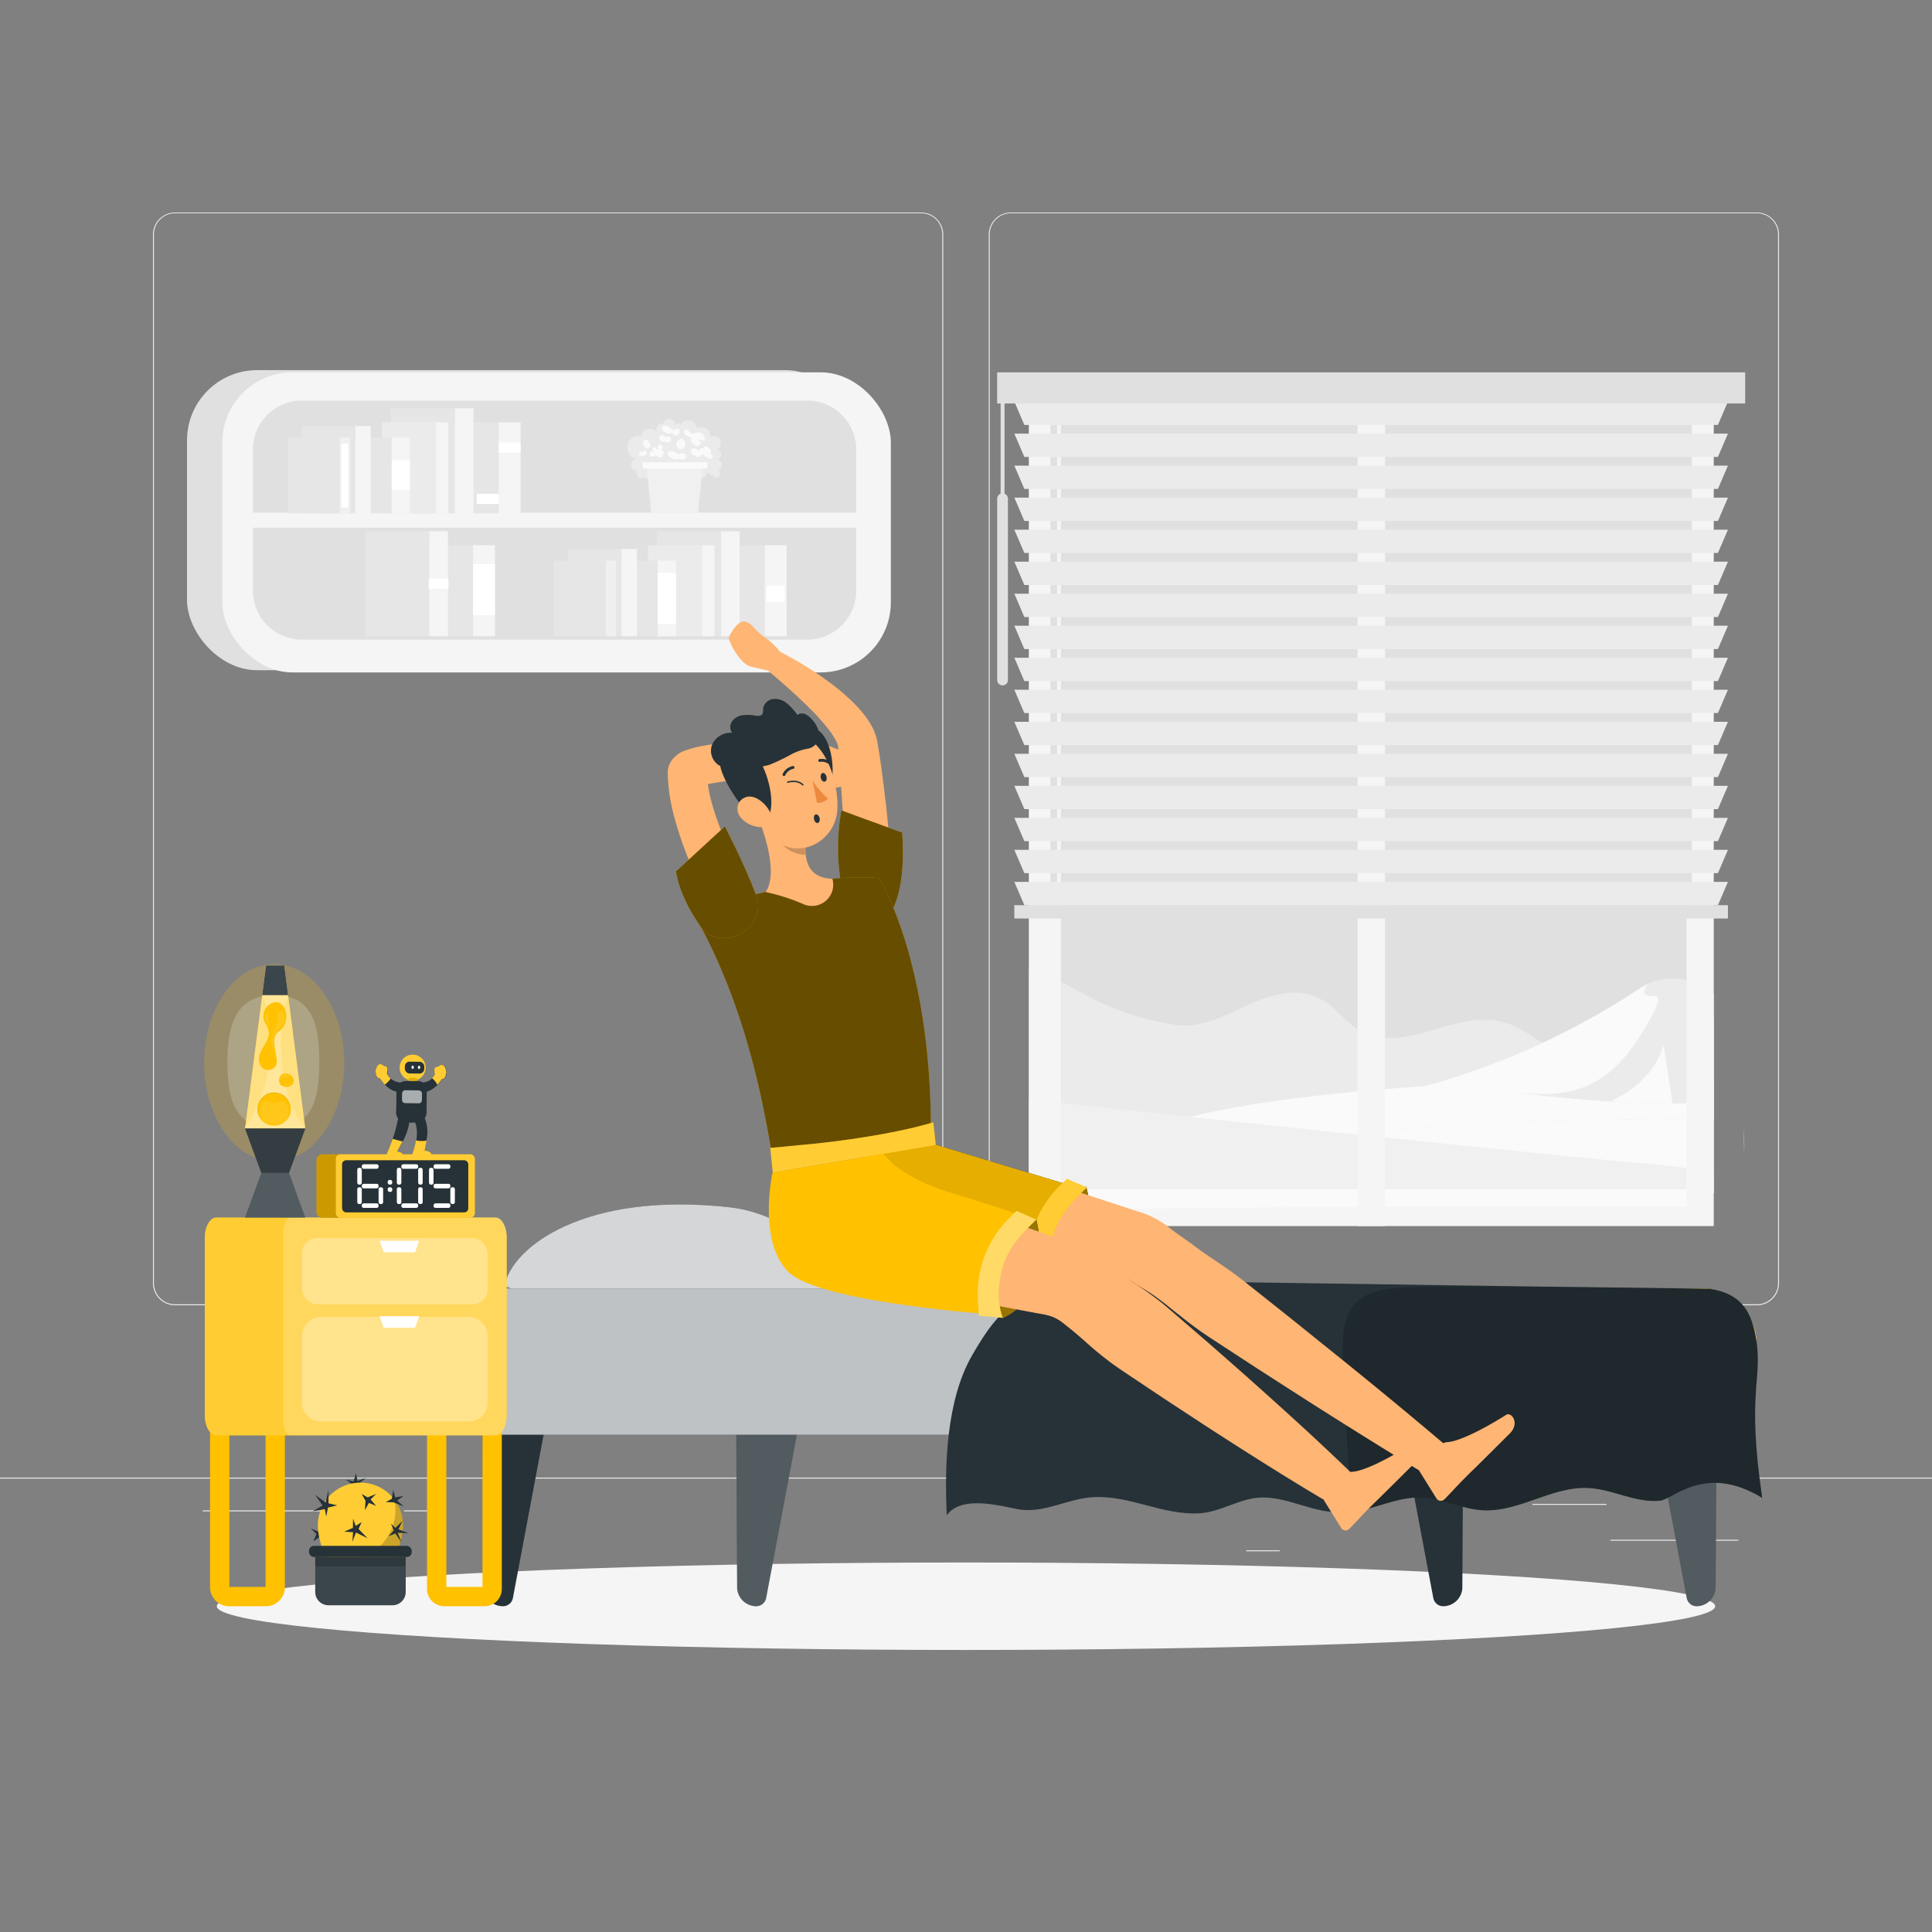 <svg xmlns="http://www.w3.org/2000/svg" viewBox="0 0 500 500"><rect x="0" y="0" width="500" height="500" fill="#808080" stroke="none"/><g id="freepik--background-complete--inject-60"><path d="M238.4,337.8H45.3a5.71,5.71,0,0,1-5.71-5.71V60.66A5.71,5.71,0,0,1,45.3,55H238.4a5.71,5.71,0,0,1,5.71,5.71V332.09A5.71,5.71,0,0,1,238.4,337.8ZM45.3,55.2a5.47,5.47,0,0,0-5.46,5.46V332.09a5.47,5.47,0,0,0,5.46,5.46H238.4a5.47,5.47,0,0,0,5.46-5.46V60.66a5.47,5.47,0,0,0-5.46-5.46Z" style="fill:#ebebeb"></path><path d="M454.7,337.8H261.6a5.71,5.71,0,0,1-5.71-5.71V60.66A5.71,5.71,0,0,1,261.6,55H454.7a5.71,5.71,0,0,1,5.71,5.71V332.09A5.71,5.71,0,0,1,454.7,337.8ZM261.6,55.2a5.47,5.47,0,0,0-5.46,5.46V332.09a5.47,5.47,0,0,0,5.46,5.46H454.7a5.47,5.47,0,0,0,5.46-5.46V60.66a5.47,5.47,0,0,0-5.46-5.46Z" style="fill:#ebebeb"></path><rect x="416.78" y="398.49" width="33.12" height="0.25" style="fill:#ebebeb"></rect><rect x="322.53" y="401.21" width="8.69" height="0.25" style="fill:#ebebeb"></rect><rect x="396.59" y="389.21" width="19.19" height="0.25" style="fill:#ebebeb"></rect><rect x="52.46" y="390.89" width="43.19" height="0.25" style="fill:#ebebeb"></rect><rect x="104.56" y="390.89" width="6.33" height="0.25" style="fill:#ebebeb"></rect><rect y="382.4" width="500" height="0.25" style="fill:#ebebeb"></rect><path d="M395.28,244.46h0c-.06-.82-.15-.77,0-.17-.1-.3-.07.65.06,2.67C395.34,245.76,395.31,245,395.28,244.46ZM70.9,347.51l-.09-1.77A1.5,1.5,0,0,0,70.9,347.51Z" style="fill:#e6e6e6"></path><path d="M435.78,382.26h2.32v0Z" style="fill:#f5f5f5"></path><path d="M300.75,359.88c-1.74,2.73-3.51,5.52-5.41,8.57.12-.32,2.2-5.85,4.35-14C300.08,356.27,300.44,358.07,300.75,359.88Z" style="fill:#fafafa"></path><path d="M303.78,355.09c-.81,4.26-1.47,8.52-1.91,12.78-.29-2.67-.66-5.34-1.12-8C301.76,358.28,302.77,356.7,303.78,355.09Z" style="fill:#fafafa"></path><path d="M423.69,382.29l12.09,0c-4,.05-8.22.16-12.09.18Z" style="fill:#f5f5f5"></path><path d="M451.38,298.53q0-3.31-.15-6.62A56.23,56.23,0,0,1,451.38,298.53Z" style="fill:#f5f5f5"></path><ellipse id="freepik--path--inject-60" cx="250" cy="415.69" rx="193.89" ry="11.32" style="fill:#f5f5f5"></ellipse><rect x="48.41" y="95.78" width="173.02" height="77.66" rx="18.16" transform="translate(269.83 269.23) rotate(180)" style="fill:#e0e0e0"></rect><rect x="57.52" y="96.36" width="173.02" height="77.66" rx="18.16" transform="translate(288.07 270.38) rotate(180)" style="fill:#f5f5f5"></rect><path d="M65.46,103.68H221.59a0,0,0,0,1,0,0V120a12.68,12.68,0,0,1-12.68,12.68H78.14A12.68,12.68,0,0,1,65.46,120V103.68A0,0,0,0,1,65.46,103.68Z" transform="translate(287.05 236.34) rotate(180)" style="fill:#e0e0e0"></path><path d="M78.14,136.58H208.91a12.68,12.68,0,0,1,12.68,12.68v16.29a0,0,0,0,1,0,0H65.46a0,0,0,0,1,0,0V149.26A12.68,12.68,0,0,1,78.14,136.58Z" transform="translate(287.05 302.12) rotate(180)" style="fill:#e0e0e0"></path><rect x="106.93" y="109.29" width="22.13" height="23.56" style="fill:#e6e6e6"></rect><rect x="129.05" y="109.29" width="5.67" height="23.56" style="fill:#f5f5f5"></rect><rect x="101.12" y="105.66" width="16.62" height="27.19" style="fill:#e6e6e6"></rect><rect x="117.74" y="105.66" width="4.81" height="27.19" style="fill:#f5f5f5"></rect><rect x="98.83" y="109.29" width="14.02" height="23.56" style="fill:#ebebeb"></rect><rect x="112.85" y="109.29" width="3.2" height="23.56" style="fill:#f5f5f5"></rect><rect x="82.99" y="113.28" width="18.38" height="19.57" style="fill:#e6e6e6"></rect><rect x="101.38" y="113.28" width="4.71" height="19.57" style="fill:#f5f5f5"></rect><rect x="78.17" y="110.26" width="13.81" height="22.59" style="fill:#e6e6e6"></rect><rect x="91.98" y="110.26" width="3.99" height="22.59" style="fill:#f5f5f5"></rect><rect x="74.5" y="113.28" width="13.41" height="19.57" style="fill:#e6e6e6"></rect><rect x="87.92" y="113.28" width="2.66" height="19.57" style="fill:#f0f0f0"></rect><rect x="175.79" y="141.1" width="22.13" height="23.56" style="fill:#e6e6e6"></rect><rect x="197.92" y="141.1" width="5.67" height="23.56" style="fill:#f5f5f5"></rect><rect x="169.99" y="137.47" width="16.62" height="27.19" style="fill:#e6e6e6"></rect><rect x="186.6" y="137.47" width="4.81" height="27.19" style="fill:#f5f5f5"></rect><rect x="100.29" y="141.1" width="22.13" height="23.56" style="fill:#e6e6e6"></rect><rect x="122.42" y="141.1" width="5.67" height="23.56" style="fill:#f5f5f5"></rect><rect x="94.49" y="137.47" width="16.62" height="27.19" style="fill:#e6e6e6"></rect><rect x="111.11" y="137.47" width="4.81" height="27.19" style="fill:#f5f5f5"></rect><rect x="167.7" y="141.1" width="14.02" height="23.56" style="fill:#ebebeb"></rect><rect x="181.71" y="141.1" width="3.2" height="23.56" style="fill:#f5f5f5"></rect><rect x="151.86" y="145.09" width="18.38" height="19.57" style="fill:#e6e6e6"></rect><rect x="170.24" y="145.09" width="4.71" height="19.57" style="fill:#f5f5f5"></rect><rect x="147.04" y="142.07" width="13.81" height="22.59" style="fill:#e6e6e6"></rect><rect x="160.84" y="142.07" width="3.99" height="22.59" style="fill:#f5f5f5"></rect><rect x="143.36" y="145.09" width="13.41" height="19.57" style="fill:#e6e6e6"></rect><rect x="156.78" y="145.09" width="2.66" height="19.57" style="fill:#f0f0f0"></rect><path d="M176,110a2.37,2.37,0,0,1,2.53-1.26,2.52,2.52,0,0,1,1.88,2.18,2.09,2.09,0,0,1,2.39-.06,2.39,2.39,0,0,1,1,2.32,1.76,1.76,0,0,1,2.56.52,2,2,0,0,1-.79,2.63,1.27,1.27,0,0,1-.06,2.52,1.37,1.37,0,0,1,1.26,1.21,1.42,1.42,0,0,1-1,1.49,1.15,1.15,0,0,1,.28,1.78,1,1,0,0,1-1.64-.52.34.34,0,0,1-.54.08.38.38,0,0,1,.11-.56.63.63,0,0,1-1.09-.28,1.56,1.56,0,0,1-2.11,1.67,1,1,0,0,1-.62,1.28,2.16,2.16,0,0,1-1.53-.3,3.47,3.47,0,0,0-1.5-.5,4.89,4.89,0,0,0-1.33.37,4,4,0,0,1-4.08-1.08,1.74,1.74,0,0,1-2.91-.44,1.33,1.33,0,0,1-1.15,1,1.28,1.28,0,0,1-1.24-.9c0,.25,0,.5,0,.75a1.55,1.55,0,0,1-1.58-2.07,1.57,1.57,0,0,1-1.5-1.37,1.63,1.63,0,0,1,1.12-1.74,3.06,3.06,0,0,1-2.12-2.88,3.1,3.1,0,0,1,2.06-2.93,1.46,1.46,0,0,1,1.39.19.89.89,0,0,1,0,1.33,2.8,2.8,0,0,1,1.2-3.16,2.49,2.49,0,0,1,3.15.67,1.57,1.57,0,0,1,0-1.74,1.37,1.37,0,0,1,1.57-.53,1.59,1.59,0,0,1,1.71-1.3,1.65,1.65,0,0,1,1.28,1.76.8.8,0,0,1,1.45-.27C176.53,109.79,176,110,176,110Z" style="fill:#ebebeb"></path><path d="M175.69,117.57a1.4,1.4,0,0,1,1.08-.26,1,1,0,0,1,.79.74.77.77,0,0,1-.53.89c-.45.11-.9-.27-1.36-.2a4.19,4.19,0,0,0-.47.14,2.32,2.32,0,0,1-1.87-.66,1.9,1.9,0,0,1-.52-.5.69.69,0,0,1-.05-.68.89.89,0,0,1,.9-.29,3.58,3.58,0,0,1,1.84.76l-.06-.31Z" style="fill:#fafafa"></path><path d="M166.09,117a1.78,1.78,0,0,1,.58-.3.58.58,0,0,1,.6.17.61.61,0,0,1-.17.79,1.68,1.68,0,0,1-.84.28c-.31,0-.69.06-.84-.21a.53.53,0,0,1,.14-.61,1.67,1.67,0,0,1,.6-.29Z" style="fill:#fafafa"></path><path d="M181.25,112a2.14,2.14,0,0,1,1.23,1.47c0,.19,0,.44-.14.54a.49.49,0,0,1-.41,0l-1.76-.41a2.31,2.31,0,0,1,.79.42.74.74,0,0,1-.51,1.35,1.79,1.79,0,0,1-1-.39,1.26,1.26,0,0,1-.61-.9c0-.38.47-.73.76-.48a6.88,6.88,0,0,1-1.89-.86,1.76,1.76,0,0,1-.54-.51.74.74,0,0,1-.06-.72c.6-1.09,1.36.51,1.73.65C179.57,112.45,180.36,111.64,181.25,112Z" style="fill:#fafafa"></path><path d="M184,116.67a.59.59,0,0,1-.15.61.38.38,0,0,1-.56-.12,1.93,1.93,0,0,1,1,.59.69.69,0,0,1-.21,1,1,1,0,0,1-.72-.16,13,13,0,0,1-1.82-1.2c.17.4-.24.86-.68.9a2.13,2.13,0,0,1-1.22-.43c-.46-.28-1-.71-.87-1.23a.89.89,0,0,1,1.14-.52,2.51,2.51,0,0,1,1.1.84c-.25-.36.1-.89.54-.95a1.29,1.29,0,0,1,1.09.51c-.48-.27-.59-1,.06-1C183.16,115.45,183.88,116.31,184,116.67Z" style="fill:#fafafa"></path><path d="M170.57,115.1a.71.71,0,1,1,.36,1.36,1,1,0,0,1,.74.39.55.55,0,0,1,.16.43.52.52,0,0,1-.53.4,1.55,1.55,0,0,1-.68-.19,1.18,1.18,0,0,1,.67.2.43.43,0,0,1,.1.62.58.58,0,0,1-.56.06,2.75,2.75,0,0,1-1.15-.65,1.1,1.1,0,0,1-1,.41.66.66,0,0,1-.55-.79.68.68,0,0,1,.59-.43,1.79,1.79,0,0,1,.76.12,1.43,1.43,0,0,1-.61-.68c-.09-.29.11-.69.42-.67s.52.5.8.67C170.47,116,169.83,115.38,170.57,115.1Z" style="fill:#fafafa"></path><path d="M176.83,113.65a1.42,1.42,0,0,1,.51,1.28,1.46,1.46,0,0,1-.75,1.29,1.2,1.2,0,0,1-1.55-.93,1.69,1.69,0,0,1,1-1.7A.94.94,0,0,1,176.83,113.65Z" style="fill:#fafafa"></path><path d="M172.4,113.09l-.16.14a.81.81,0,0,1,1.15-.09.82.82,0,0,1,0,1.16.83.83,0,0,1-1.16-.09,1.19,1.19,0,0,1-1.39-.26.9.9,0,0,1,.19-1.31.74.74,0,0,1,1.07.63l.19-.22Z" style="fill:#fafafa"></path><path d="M167.51,113.88a2.4,2.4,0,0,1,.75,1.06.85.85,0,0,1-.5,1.07c-.42.11-.83-.24-1.07-.6a1.35,1.35,0,0,1-.26-1.12c.13-.37.67-.59.94-.3Z" style="fill:#fafafa"></path><path d="M174.56,111.31a.72.72,0,0,1,1-.28.88.88,0,0,1,.31,1,1.12,1.12,0,0,1-.91.65c-.48,0-1.05-.34-.94-.81a1,1,0,0,1-.92.35,2.44,2.44,0,0,1-1-.36c-.4-.23-.83-.59-.79-1.06a.81.81,0,0,1,.76-.68,1.41,1.41,0,0,1,1,.37,7.1,7.1,0,0,0,.64.59.81.81,0,0,0,.83.12Z" style="fill:#fafafa"></path><polygon points="168.53 132.84 180.66 132.84 181.85 120.62 167.35 120.62 168.53 132.84" style="fill:#f0f0f0"></polygon><polygon points="166.41 121.25 182.91 121.25 183.21 119.63 166.11 119.63 166.41 121.25" style="fill:#fafafa"></polygon><rect x="129.05" y="114.5" width="5.67" height="2.66" style="fill:#fff"></rect><rect x="110.99" y="149.73" width="5.06" height="2.66" style="fill:#fff"></rect><rect x="101.38" y="119.11" width="4.71" height="7.64" style="fill:#fff"></rect><rect x="198.4" y="151.56" width="4.71" height="4.17" style="fill:#fff"></rect><rect x="123.39" y="127.79" width="5.67" height="2.66" style="fill:#fff"></rect><rect x="122.42" y="145.98" width="5.67" height="13.23" style="fill:#fff"></rect><rect x="170.24" y="148.26" width="4.71" height="13.23" style="fill:#fff"></rect><rect x="88.35" y="114.77" width="1.79" height="16.59" style="fill:#fff"></rect><rect x="271.3" y="102.19" width="169.99" height="176.8" style="fill:#e0e0e0"></rect><path d="M443.52,279.31v29.45h-7c-14.45,0-35.42-.21-56.62-1-7.22-.26-14.48-.59-21.51-1l-6.05-.38-1-.07-6.07-.44c-16.56-1.31-30.72-3.2-38.62-5.91h0l-.84-.3-.65-.26-.7-.28-.66-.31-.58-.29c-.2-.1-.37-.21-.55-.31s-.35-.21-.5-.31l-.47-.32c-.17-.13-.34-.27-.49-.41l-.26-.25q-.17-.17-.3-.33a3.66,3.66,0,0,1-.44-.7,2.13,2.13,0,0,1-.14-.35,2.09,2.09,0,0,1-.08-.34,2.55,2.55,0,0,1,.16-1.4c0-.08.07-.16.12-.25a4.5,4.5,0,0,1,.23-.43l.13-.18a4.58,4.58,0,0,1,.35-.45,11.51,11.51,0,0,1,2.29-2s.36-.14,1.16-.39l.61-.19c.77-.23,1.81-.52,3.14-.86h0l.56-.14.6-.14c.82-.21,1.74-.42,2.74-.65l1.58-.33,1.2-.25q1.59-.33,3.42-.66l1-.19c.64-.12,1.31-.24,2-.35,1.19-.22,2.46-.43,3.79-.63.85-.14,1.71-.27,2.62-.4h0l1.77-.26c2.44-.36,5.07-.71,7.93-1.05l1.57-.2c2-.23,4.09-.47,6.27-.7l1.47-.15,2.11-.21c.82-.08,1.65-.17,2.49-.24l1-.1q2.93-.27,6.05-.52l.36,0,2.11-.17c2.51-.2,5.11-.39,7.82-.57h0l1.62-.11,2.19-.14,2-.12,1.93-.11,4.14-.23q5.83-.31,12.23-.57l5.36-.19c1.29-.05,2.61-.1,3.94-.13l2-.06,3.17-.09,3-.08,3.87-.08c3.69-.08,7.51-.14,11.44-.18l4.54-.05,1.81,0,4.63.11Z" style="fill:#fafafa"></path><path d="M443.52,263.19v26.75l-7-.16-6.93-.16c-3.69,0-7.28.07-10.78.13l-3.46.06q-7.65.15-14.69.38c-1.08,0-2.15.06-3.22.1l-3.15.12c-.8,0-1.58,0-2.37.09l-3.7.15-3.39.16-3.29.16-2.15.11-1.69.09q-4.23.24-8.14.5l-2.34.15-2.28.16-3.78.28-1.17.1c-.52,0-1,.07-1.53.12h-.07l-3.46.3c-.46,0-.91.08-1.35.12l-1.24.11-.75.06-.16,0h-.06l-.42,0c-.43,0-.86.08-1.28.12l-1.13.11h0l-2.56.26-.64.07-.7.07-2.06.22-5.67.66-2.06.26-1.89.25-1.83.25-1.67.23-2.31.34-.93.14c-4,.6-7.32,1.2-10.17,1.74l-1.28.26c-.77.15-1.5.31-2.19.46l-1.56.34-1.13.26-.88.21c-.45.1-.86.21-1.24.31l-1.06.27h0c-2.7.72-3.87,1.17-3.87,1.17-4.79,3.27-4.47,4.65-.12,6.63h0c.54.24,1.14.5,1.81.77l-29.91,0h-8.31V250.83l.89.23a39.19,39.19,0,0,1,7.42,3.05c7.09,3.62,14.21,8.63,29.37,11.1,6.23,1,12.24-1.92,17.55-4.47s11.92-5,17.8-3.22a15.56,15.56,0,0,1,6,3.62c2,1.79,3.75,3.79,6.06,5.28l.06,0a9.09,9.09,0,0,0,.91.54,13.45,13.45,0,0,0,1.92.86,14.84,14.84,0,0,0,4.13.82h.07c9.2.56,19.24-6.1,28.9-4.47,4.66.79,8.14,3.33,11.72,5.75h0c1.05.71,2.11,1.41,3.21,2.06a20.36,20.36,0,0,0,7.21,2.71c2.79.44,8.25-1.8,13.27-4.08h0c3.77-1.73,7.27-3.48,9.2-4.16,1.5-.53,3-1.08,4.53-1.58A36.44,36.44,0,0,1,443.52,263.19Z" style="fill:#ebebeb"></path><path d="M436.49,279.15l7,.16v10.63l-7-.17-6.93-.16q-5.54,0-10.78.14l-3.46.06q-7.65.15-14.69.37l-3.22.11-3.15.11-2.37.09-3.7.16-3.39.15-3.28.17-2.16.11c-.57,0-1.13.05-1.69.09-2.82.15-5.53.32-8.14.49l-2.34.16-2.28.16-3.78.28-1.17.09-1.6.13-3.46.3c-.45,0-.91.07-1.35.12l-1.24.1c-.32,0-.65.06-1,.09l-.43,0-1.28.12-1.13.12h0l-2.56.26-.64.06-2.75.3q-3,.33-5.67.66l-2.07.26-1.89.25c-.62.07-1.23.16-1.83.24l-1.67.24-2.31.33-.92.14c-4,.61-7.33,1.2-10.18,1.75l-1.28.26-2.19.45-1.56.35-1.13.26-.88.21-1.24.3-1,.28h0l-.84-.3-.65-.26-.7-.28-.66-.31-.58-.29c-.2-.1-.37-.21-.55-.31s-.35-.21-.5-.31l-.47-.32c-.17-.13-.34-.27-.49-.41l-.26-.25q-.17-.17-.3-.33a3.66,3.66,0,0,1-.44-.7,2.13,2.13,0,0,1-.14-.35,2.09,2.09,0,0,1-.08-.34,2.55,2.55,0,0,1,.16-1.4c0-.08.07-.16.12-.25a4.5,4.5,0,0,1,.23-.43l.13-.18a4.58,4.58,0,0,1,.35-.45,11.51,11.51,0,0,1,2.29-2s.36-.14,1.16-.39l.61-.19c.77-.23,1.81-.52,3.14-.86h0l.56-.14.6-.14c.82-.21,1.74-.42,2.74-.65l1.58-.33,1.2-.25q1.59-.33,3.42-.66l1-.19c.64-.12,1.31-.24,2-.35,1.19-.22,2.46-.43,3.79-.63.85-.14,1.71-.27,2.62-.4h0l1.77-.26c2.44-.36,5.07-.71,7.93-1.05l1.57-.2c2-.23,4.09-.47,6.27-.7l1.47-.15,2.11-.21c.82-.08,1.65-.17,2.49-.24l1-.1q2.93-.27,6.05-.52l.36,0,2.11-.17c2.51-.2,5.11-.39,7.82-.57h0l1.62-.11,2.19-.14,2-.12,1.93-.11,4.14-.23q5.83-.31,12.23-.57l5.36-.19c1.29-.05,2.61-.1,3.94-.13l2-.06,3.17-.09,3-.08,3.87-.08c3.69-.08,7.51-.14,11.44-.18l4.54-.05,1.81,0Z" style="fill:#fafafa"></path><path d="M266.26,308.66h8.31l70.71.06h13.15l78.06.07h7v-5.16c-2-.47-4.34-.92-7-1.33q-3.27-.48-7.28-.84c-14.94-1.32-41.94-4.06-70.78-7.09h-.07l-6.05-.64-.91-.09h-.06l-2.83-.3h0l-3.2-.34c-12.59-1.32-25.23-2.67-37.11-3.94h0l-33.59-3.62-7.42-.81-.89-.09v24.09Z" style="fill:#f0f0f0"></path><path d="M443.52,257.15v28c-2,.17-4.36.31-7,.39-1.15,0-2.36.06-3.64.06-4.43,0-9.64-.11-15.77-.5h-.14c-6.52-.4-14.09-1.08-22.85-2.13l-.28,0c-4.72-.57-9.79-1.24-15.24-2,0,0,.69-.12,1.93-.41A93.31,93.31,0,0,0,402.27,272a84.22,84.22,0,0,0,18.42-13.3,25,25,0,0,1,3.07-2.52l.24-.15c.35-.23.7-.45,1-.64a16.67,16.67,0,0,1,1.56-.81,14.37,14.37,0,0,1,9.89-.85A21.59,21.59,0,0,1,443.52,257.15Z" style="fill:#ebebeb"></path><path d="M416.94,285h0c6.34-3,10.94-7.5,12.93-12.74l.68-1.81,2.31,15.14S423.69,285.62,416.94,285Z" style="fill:#fafafa"></path><path d="M426.6,254.59s-3.35,3.56,1.71,3.21c2.07-.15-.16,4.37-3.52,9.77-6.77,10.89-14.78,17-30.7,15.34-5.74-.6-25.44-1.77-25.44-1.77h0A195.25,195.25,0,0,0,424,256.05a14.72,14.72,0,0,1,2.1-1.17Z" style="fill:#fafafa"></path><rect x="354.2" y="103.96" width="85.03" height="5.15" style="fill:#fafafa"></rect><rect x="358.14" y="307.77" width="85.03" height="5.15" style="fill:#fafafa"></rect><path d="M351.4,109.11V282.52l.91-.08c1.95-.19,4-.36,6.05-.53V109.11Zm-.06-10.17V317.31h92.18V98.94Zm85.15,213.34H358.36V104h78.13ZM351.4,109.11V282.52l.91-.08c1.95-.19,4-.36,6.05-.53V109.11Z" style="fill:#f5f5f5"></path><rect x="269.88" y="103.96" width="85.03" height="5.15" style="fill:#fafafa"></rect><rect x="266.93" y="307.77" width="85.03" height="5.15" style="fill:#fafafa"></rect><path d="M266.26,98.94V317.31h92.17V98.94Zm8.31,214V104.63l76.77-.67h.06V312.28h-.06l-72.72.64Z" style="fill:#f5f5f5"></path><rect x="271.86" y="101.51" width="1.72" height="134.47" style="fill:#e0e0e0"></rect><rect x="436.13" y="101.51" width="1.72" height="134.47" style="fill:#e0e0e0"></rect><polygon points="444.6 109.97 265.1 109.97 262.51 103.93 447.19 103.93 444.6 109.97" style="fill:#ebebeb"></polygon><polygon points="444.6 118.25 265.1 118.25 262.51 112.22 447.19 112.22 444.6 118.25" style="fill:#ebebeb"></polygon><polygon points="444.6 126.54 265.1 126.54 262.51 120.5 447.19 120.5 444.6 126.54" style="fill:#ebebeb"></polygon><polygon points="444.6 134.83 265.1 134.83 262.51 128.79 447.19 128.79 444.6 134.83" style="fill:#ebebeb"></polygon><polygon points="444.6 143.11 265.1 143.11 262.51 137.08 447.19 137.08 444.6 143.11" style="fill:#ebebeb"></polygon><polygon points="444.6 151.4 265.1 151.4 262.51 145.36 447.19 145.36 444.6 151.4" style="fill:#ebebeb"></polygon><polygon points="444.6 159.69 265.1 159.69 262.51 153.65 447.19 153.65 444.6 159.69" style="fill:#ebebeb"></polygon><polygon points="444.6 167.97 265.1 167.97 262.51 161.94 447.19 161.94 444.6 167.97" style="fill:#ebebeb"></polygon><polygon points="444.6 176.26 265.1 176.26 262.51 170.22 447.19 170.22 444.6 176.26" style="fill:#ebebeb"></polygon><polygon points="444.6 184.54 265.1 184.54 262.51 178.51 447.19 178.51 444.6 184.54" style="fill:#ebebeb"></polygon><polygon points="444.6 192.83 265.1 192.83 262.51 186.8 447.19 186.8 444.6 192.83" style="fill:#ebebeb"></polygon><polygon points="444.6 201.12 265.1 201.12 262.51 195.08 447.19 195.08 444.6 201.12" style="fill:#ebebeb"></polygon><polygon points="444.6 209.4 265.1 209.4 262.51 203.37 447.19 203.37 444.6 209.4" style="fill:#ebebeb"></polygon><polygon points="444.6 217.69 265.1 217.69 262.51 211.66 447.19 211.66 444.6 217.69" style="fill:#ebebeb"></polygon><polygon points="444.6 225.98 265.1 225.98 262.51 219.94 447.19 219.94 444.6 225.98" style="fill:#ebebeb"></polygon><polygon points="444.6 234.26 265.1 234.26 262.51 228.23 447.19 228.23 444.6 234.26" style="fill:#ebebeb"></polygon><rect x="262.51" y="234.26" width="184.68" height="3.45" style="fill:#e0e0e0"></rect><rect x="258.06" y="96.37" width="193.59" height="8.05" style="fill:#e0e0e0"></rect><path d="M259.46,177.38h0a1.39,1.39,0,0,1-1.39-1.39V129.06a1.39,1.39,0,0,1,1.39-1.39h0a1.39,1.39,0,0,1,1.39,1.39V176A1.39,1.39,0,0,1,259.46,177.38Z" style="fill:#e0e0e0"></path><rect x="258.96" y="102.81" width="1.01" height="27.88" style="fill:#e0e0e0"></rect></g><g id="freepik--Character--inject-60"><path d="M195.54,415.69h0a2.63,2.63,0,0,0,2.74-2.12l10.59-56.29H190.45l.32,53.82A5,5,0,0,0,195.54,415.69Z" style="fill:#263238"></path><path d="M195.54,415.69h0a2.63,2.63,0,0,0,2.74-2.12l10.59-56.29H190.45l.32,53.82A5,5,0,0,0,195.54,415.69Z" style="fill:#fff;opacity:0.2"></path><path d="M130,415.69h0a2.62,2.62,0,0,0,2.74-2.12l10.59-56.29H124.86l.32,53.82A5,5,0,0,0,130,415.69Z" style="fill:#263238"></path><path d="M130.55,332.83c1.81-10.05,20.8-24.66,58.58-20.35,12.42,1.42,24.84,10.65,32.63,20.43C218,335.54,155.73,342.11,130.55,332.83Z" style="fill:#263238"></path><path d="M130.55,332.83c1.81-10.05,20.8-24.66,58.58-20.35,12.42,1.42,24.84,10.65,32.63,20.43C218,335.54,155.73,342.11,130.55,332.83Z" style="fill:#fff;opacity:0.8"></path><path d="M373.67,415.69h0a2.61,2.61,0,0,1-2.73-2.12l-10.6-56.29h18.43l-.32,53.82A5,5,0,0,1,373.67,415.69Z" style="fill:#263238"></path><path d="M439.26,415.69h0a2.61,2.61,0,0,1-2.73-2.12l-10.6-56.29h18.43L444,411.1A5,5,0,0,1,439.26,415.69Z" style="fill:#263238"></path><path d="M439.26,415.69h0a2.61,2.61,0,0,1-2.73-2.12l-10.6-56.29h18.43L444,411.1A5,5,0,0,1,439.26,415.69Z" style="fill:#fff;opacity:0.2"></path><rect x="109.62" y="333.44" width="293.89" height="37.86" rx="13.36" style="fill:#263238"></rect><rect x="109.62" y="333.44" width="293.89" height="37.86" rx="13.36" style="fill:#fff;opacity:0.7"></rect><rect x="347.08" y="333.44" width="107.48" height="37.86" rx="13.65" style="fill:#FFC100"></rect><rect x="347.08" y="333.44" width="107.48" height="37.86" rx="13.65" style="fill:#fff;opacity:0.3"></rect><path d="M456.06,387.65c-14.77-9-23,.38-26.44.72-6.31.64-12.13-2.92-18.47-3.27-9.59-.51-18,6.36-27.63,5.74-5.58-.37-10.59-3.25-16.19-3.29-7-.07-13.74,4.28-20.28,3.72-6.54.56-13.34-3.79-20.31-3.72-5.58,0-10.6,3.71-16.17,4.08-9.58.62-18-4.68-27.63-4.17-6.34.35-12.16,3.92-18.47,3.28-3.45-.35-15.34-4.4-19.45,1.42-.59-12.84-.15-29.84,6.61-41.49s12.56-19.39,37.92-19.28l62.54.9,48,.7H401l41.49.52c7,1.21,10.75,4.45,12.08,13.56C456.06,357.37,452.05,360.49,456.06,387.65Z" style="fill:#263238"></path><path d="M456.06,387.65c-14.77-9-23,.38-26.44.72-6.31.64-12.13-2.92-18.47-3.27-9.59-.51-18,6.36-27.63,5.74-5.58-.37-10.59-3.25-16.19-3.29-7-.07-13.74,4.28-20.28,3.72a12.46,12.46,0,0,0,2.71-.52c-.74-11.43-1.58-23.58-2-35-.18-4.49-.77-10,.67-14.31,2.31-7,8.45-7.93,17-8.32,6-.26,26.62-.19,35.57-.09l41.49.53c7.06,1.2,10.75,4.44,12.09,13.55C456.06,357.37,452.05,360.49,456.06,387.65Z" style="opacity:0.2"></path><path d="M219.27,225.44c-.45-5.29-.84-10.63-1.2-15.94s-.68-10.66-1.15-15.76l0-.24v-.08a.31.31,0,0,0,0-.13,2.56,2.56,0,0,0-.08-.4,8.1,8.1,0,0,0-.46-1.12,18.19,18.19,0,0,0-1.7-2.69,54.33,54.33,0,0,0-4.88-5.51c-3.59-3.6-7.59-7.12-11.57-10.47l3-4.73a89.28,89.28,0,0,1,14.18,8.77,53.06,53.06,0,0,1,6.52,5.81,27.27,27.27,0,0,1,3,3.82,15.29,15.29,0,0,1,1.31,2.49,12.3,12.3,0,0,1,.53,1.52c.08.27.15.55.21.85l.12.67c.49,2.78.89,5.47,1.23,8.17s.68,5.38,1,8.06c.57,5.38,1,10.73,1.31,16.13Z" style="fill:#ffb573"></path><path d="M231.2,234.92c3.51-7.37,2.25-19.45,2.25-19.45l-15.7-5.74a54.66,54.66,0,0,0-.3,17.54C219,237.25,227.67,242.36,231.2,234.92Z" style="fill:#FFC100"></path><path d="M231.2,234.92c3.51-7.37,2.25-19.45,2.25-19.45l-15.7-5.74a54.66,54.66,0,0,0-.3,17.54C219,237.25,227.67,242.36,231.2,234.92Z" style="opacity:0.6"></path><path d="M199.41,173.69l-5.1-1.17c-2.68-.61-5.77-6.34-5.68-7.55l.36-.84c2-3.22,3.48-4.51,6-1.83a18.76,18.76,0,0,0,2.59,2.41,18.77,18.77,0,0,1,4.58,4.32Z" style="fill:#ffb573"></path><path d="M227.48,227.24s13.51,21.19,13.43,65.63l-40.67,8c-1.51-6.19-5-37.86-21.55-65.8,0,0,12.82-2.61,19.39-4.24a152.74,152.74,0,0,1,17.29-3.42A77.79,77.79,0,0,1,227.48,227.24Z" style="fill:#FFC100"></path><path d="M227.48,227.24s13.51,21.19,13.43,65.63l-40.67,8c-1.51-6.19-5-37.86-21.55-65.8,0,0,12.82-2.61,19.39-4.24a152.74,152.74,0,0,1,17.29-3.42A77.79,77.79,0,0,1,227.48,227.24Z" style="opacity:0.6"></path><path d="M185.56,238.34l-4.12-8.68c-1.43-3-2.79-6.06-4-9.21a92.26,92.26,0,0,1-3.13-9.74A47.36,47.36,0,0,1,172.8,200v-.66l.16-.61a5.8,5.8,0,0,1,.91-2,6.64,6.64,0,0,1,.94-1,7.48,7.48,0,0,1,1.37-1A10.79,10.79,0,0,1,178,194a27.5,27.5,0,0,1,2.75-.74c1.69-.36,3.27-.6,4.84-.81,3.14-.41,6.2-.66,9.26-.9s6.09-.43,9.13-.59,6-.33,9.13-.44l.25,10c-2.93.06-5.93.15-8.88.28s-5.93.33-8.87.56-5.85.54-8.67.93c-1.41.21-2.8.44-4,.72a13.2,13.2,0,0,0-1.6.45c-.18.06-.33.14-.25.11a2.54,2.54,0,0,0,.44-.32,3.78,3.78,0,0,0,.55-.62,4.12,4.12,0,0,0,.68-1.47l.14-1.27a37.83,37.83,0,0,0,1.4,8.23,70,70,0,0,0,3,8.43c1.18,2.79,2.49,5.53,3.93,8.26l4.52,8.45Z" style="fill:#ffb573"></path><path d="M209.75,196.57l2.39,4.66a4.75,4.75,0,0,0,6.68,1.88h0a4.74,4.74,0,0,0-.2-8.22,23.06,23.06,0,0,0-5-2.11Z" style="fill:#ffb573"></path><path d="M181.45,240c-5.95-8.41-6.49-14.49-6.49-14.49l12.63-11.63s5.07,9.75,8,17.53C199.23,240.81,186.05,246.51,181.45,240Z" style="fill:#FFC100"></path><path d="M181.45,240c-5.95-8.41-6.49-14.49-6.49-14.49l12.63-11.63s5.07,9.75,8,17.53C199.23,240.81,186.05,246.51,181.45,240Z" style="opacity:0.6"></path><path d="M196,211.05c2.19,5.35,5.29,15.33,2.13,19.81a50.45,50.45,0,0,1,9.83,3.15,5.5,5.5,0,0,0,7.49-6.48l0-.09c-6.49-.25-7.24-4.89-7-9.42Z" style="fill:#ffb573"></path><path d="M201,213.9l7.34,4.12a17.57,17.57,0,0,0,.07,3.17c-2.44.12-6.2-1.83-6.95-4.27A8.38,8.38,0,0,1,201,213.9Z" style="opacity:0.2"></path><path d="M210,188.22c6.2,1.29,6.46,14.73,4.15,16.52C209.79,208.1,202.28,186.62,210,188.22Z" style="fill:#263238"></path><path d="M193.64,202.81c2,7.44,2.71,11.9,7.28,15,6.87,4.69,15.48-.6,15.8-8.47.28-7.09-3-18.06-10.92-19.6A10.48,10.48,0,0,0,193.64,202.81Z" style="fill:#ffb573"></path><path d="M186.37,198.1c.68,4.47,8,15.28,11.12,14.37s2.62-8.47-.19-14.37Z" style="fill:#263238"></path><path d="M189.47,189.66a2.61,2.61,0,0,1,0-3,4.1,4.1,0,0,1,2.76-1.57,10.68,10.68,0,0,1,3.24.11c.67.1,1.51.14,1.86-.44a2.65,2.65,0,0,0,.15-1.26,3,3,0,0,1,2.53-2.59,4.83,4.83,0,0,1,3.64,1.11,15.23,15.23,0,0,1,2.72,3,2,2,0,0,1,1.92-.24,4.43,4.43,0,0,1,1.63,1.19,7.56,7.56,0,0,1,2.08,3.76v0a3.59,3.59,0,0,1-3.09,4.05,14.7,14.7,0,0,0-4.13,1.44,47.32,47.32,0,0,1-5.66,2.71,26.83,26.83,0,0,1-8.76.92,8.54,8.54,0,0,1-4.23-.75,4.48,4.48,0,0,1-1.86-5.34A5.22,5.22,0,0,1,189.47,189.66Z" style="fill:#263238"></path><path d="M191.88,211.79a7.28,7.28,0,0,0,5.09,2.28c2.56.06,3.21-2.39,2-4.48-1.12-1.87-3.8-4.17-6.12-3.22S190.26,210.05,191.88,211.79Z" style="fill:#ffb573"></path><path d="M210.67,212c.12.62.54,1.05.94,1s.63-.64.51-1.25-.54-1-.94-1S210.55,211.4,210.67,212Z" style="fill:#263238"></path><path d="M212.41,201.29c.12.62.54,1.05,1,1s.62-.64.5-1.25-.54-1-.94-1S212.29,200.68,212.41,201.29Z" style="fill:#263238"></path><path d="M210.27,202a22.28,22.28,0,0,0,4,4.66,3.59,3.59,0,0,1-2.82,1.13Z" style="fill:#ed893e"></path><path d="M203.78,202.25a.2.2,0,0,0-.11.22.2.2,0,0,0,.23.13c2.65-.68,3.71.63,3.73.64a.18.18,0,0,0,.26,0,.19.19,0,0,0,0-.26c-.08-.07-1.23-1.46-4.08-.73Z" style="fill:#263238"></path><path d="M203,200.83a.41.41,0,0,0,.22-.19,2.91,2.91,0,0,1,2.07-1.66.36.36,0,0,0,.31-.41.36.36,0,0,0-.4-.32,3.64,3.64,0,0,0-2.64,2.07.37.37,0,0,0,.44.51Z" style="fill:#263238"></path><path d="M215.17,198.05a.31.31,0,0,0,.09-.07.37.37,0,0,0,0-.52,3.61,3.61,0,0,0-3.2-1,.36.36,0,0,0-.27.44.37.37,0,0,0,.44.27,2.94,2.94,0,0,1,2.53.82A.36.36,0,0,0,215.17,198.05Z" style="fill:#263238"></path><path d="M281.12,307.14s3.61,13.23-.16,19.14-13.08,4.77-13.08,4.77S258.52,310.24,281.12,307.14Z" style="fill:#263238"></path><path d="M281.12,307.14s3.61,13.23-.16,19.14-13.08,4.77-13.08,4.77S258.52,310.24,281.12,307.14Z" style="fill:#FFC100"></path><path d="M281.12,307.14s3.61,13.23-.16,19.14-13.08,4.77-13.08,4.77S258.52,310.24,281.12,307.14Z" style="opacity:0.4"></path><path d="M238.37,319,275,327.15l9.16,2,4.57,1,1.14.25.57.1a7.39,7.39,0,0,1,.88.27,6.6,6.6,0,0,1,.89.43c.77.52,1.54,1,2.28,1.46,1.47.91,2.82,1.68,3.77,2.35.4.26,1.09.78,1.71,1.24s1.26.94,1.88,1.42c1.24,1,2.46,2,3.69,2.93,2.44,2,5,3.85,7.58,5.57l7.84,5.11c5.21,3.42,10.48,6.77,15.72,10.15q15.76,10.08,31.77,19.83l5.39-7.48Q359.57,361.7,345,350c-4.86-3.9-9.69-7.83-14.58-11.7l-7.31-5.81c-2.41-1.95-4.89-3.77-7.47-5.48-1.27-.87-2.56-1.71-3.83-2.6-.63-.44-1.26-.89-1.88-1.35l-.94-.68-.51-.4-.6-.44c-1.58-1.14-2.89-2-4-2.84-.56-.41-1.07-.81-1.55-1.21a23.7,23.7,0,0,0-3.07-2,22.85,22.85,0,0,0-3.42-1.53l-.9-.3-.77-.23-1.12-.36-4.43-1.46-8.86-2.91L244.42,297Z" style="fill:#ffb573"></path><path d="M241.32,296l38.77,11.72-.33.31c-7.61,1-12.55,15.5-11.19,22.88h0s-26.82,2.42-34.7-5.74-10.5-27.11-10.5-27.11Z" style="fill:#263238"></path><path d="M241.32,296l38.77,11.72-.33.31c-7.61,1-12.55,15.5-11.19,22.88h0s-26.82,2.42-34.7-5.74-10.5-27.11-10.5-27.11Z" style="fill:#FFC100"></path><path d="M241.32,296l38.77,11.72-.33.31c-7.61,1-12.55,15.5-11.19,22.88h0s-26.82,2.42-34.7-5.74-10.5-27.11-10.5-27.11Z" style="opacity:0.1"></path><path d="M276.12,305.07l5.16,2.25c-5.89,5.65-9,9.61-9.64,17.57a17.78,17.78,0,0,0,.95,7.87s-2.65-.27-6.19-.57l-.28-4.23q0-.63-.06-1.26a27.44,27.44,0,0,1,8.46-20.06Z" style="fill:#FFC100"></path><g style="opacity:0.2"><path d="M276.12,305.07l5.16,2.25c-5.89,5.65-9,9.61-9.64,17.57a17.78,17.78,0,0,0,.95,7.87s-2.65-.27-6.19-.57l-.28-4.23q0-.63-.06-1.26a27.44,27.44,0,0,1,8.46-20.06Z" style="fill:#fff"></path></g><path d="M200,303.47l42.18-7.17-.64-5.85h0c-10.93,3.26-25.53,5-30.89,5.55l-11.31,1.08Z" style="fill:#FFC100"></path><path d="M200,303.47l42.18-7.17-.64-5.85h0c-10.93,3.26-25.53,5-30.89,5.55l-11.31,1.08Z" style="fill:#fff;opacity:0.2"></path><path d="M268.21,315.63s3,12.27-.78,18.18-7.91,7.26-7.91,7.26S245.6,318.73,268.21,315.63Z" style="fill:#263238"></path><path d="M268.21,315.63s3,12.27-.78,18.18-7.91,7.26-7.91,7.26S245.6,318.73,268.21,315.63Z" style="fill:#FFC100"></path><path d="M268.21,315.63s3,12.27-.78,18.18-7.91,7.26-7.91,7.26S245.6,318.73,268.21,315.63Z" style="opacity:0.4"></path><path d="M211.93,329.29l37.49,7,18.74,3.53,1.93.34q.69.14,1.38.33a10.16,10.16,0,0,1,2.61,1.16c.21.14.39.26.61.43l.17.12.23.18.47.37c.62.5,1.25,1,1.86,1.49,1.23,1,2.42,2.06,3.62,3.11a88.65,88.65,0,0,0,7.4,6c2.61,1.82,5.27,3.55,7.9,5.32,5.27,3.55,10.6,7,15.92,10.5,10.68,6.9,21.41,13.74,32.43,20.19l5.72-7.5c-9.16-8.91-18.61-17.43-28.1-25.9-4.77-4.2-9.53-8.41-14.35-12.54-2.42-2.07-4.8-4.18-7.23-6.2a89.63,89.63,0,0,0-7.74-5.51c-1.32-.87-2.65-1.74-3.94-2.65-.66-.44-1.28-.93-1.93-1.39l-1-.76c-.41-.32-.87-.66-1.32-1a41,41,0,0,0-5.73-3.38,30.94,30.94,0,0,0-3.08-1.31l-2.66-.91-18-6.21-36.06-12.42Z" style="fill:#ffb573"></path><path d="M348.45,381.54l-5.58,5.92a.79.79,0,0,0-.12,1l4.36,7a1.34,1.34,0,0,0,2.08.22c2.49-2.53,3.58-3.89,6.78-7,2-1.93,7.38-7.29,10.1-10s.43-5.69-.92-4.84c-6,3.79-12.26,6.93-15.26,7.06A2.16,2.16,0,0,0,348.45,381.54Z" style="fill:#ffb573"></path><path d="M373.09,373.86l-5.58,5.93a.8.8,0,0,0-.12,1l4.36,7a1.33,1.33,0,0,0,2.08.22c2.49-2.53,3.58-3.88,6.78-7,2-1.93,7.38-7.29,10.1-10s.44-5.7-.91-4.85c-6.06,3.8-12.27,6.93-15.27,7.06A2.23,2.23,0,0,0,373.09,373.86Z" style="fill:#ffb573"></path><path d="M261.5,313.55l4.92,1.85h0a21.8,21.8,0,0,0-9,17.55,20.79,20.79,0,0,0,1.28,7.37h0s-46.89-3.09-54.77-11.25-4-25.6-4-25.6l28.64-4.87,2.58,2.71c6.65,5,11.67,6.42,19.64,8.79Z" style="fill:#FFC100"></path><path d="M263.05,313.38l5.16,2.25c-5.89,5.65-9,9.61-9.64,17.57a17.8,17.8,0,0,0,.95,7.87s-2.66-.27-6.2-.58l-.28-4.23c0-.42,0-.83,0-1.25A27.44,27.44,0,0,1,261.45,315Z" style="fill:#FFC100"></path><g style="opacity:0.4"><path d="M263.05,313.38l5.16,2.25c-5.89,5.65-9,9.61-9.64,17.57a17.8,17.8,0,0,0,.95,7.87s-2.66-.27-6.2-.58l-.28-4.23c0-.42,0-.83,0-1.25A27.44,27.44,0,0,1,261.45,315Z" style="fill:#fff"></path></g></g><g id="freepik--Nightstand--inject-60"><path d="M68.73,367.12v43.57H59.37V367.12h9.36m5-5H54.37v48.65a4.91,4.91,0,0,0,4.91,4.92h9.53a4.92,4.92,0,0,0,4.92-4.92V362.12Z" style="fill:#FFC100"></path><path d="M124.87,367.12v43.57h-9.36V367.12h9.36m5-5H110.51v49.1a4.48,4.48,0,0,0,4.48,4.47H125.4a4.47,4.47,0,0,0,4.47-4.47v-49.1Z" style="fill:#FFC100"></path><path d="M131.14,320.33v45.92c0,2.89-1.36,5.23-3,5.23H56c-1.67,0-3-2.34-3-5.23V320.33c0-2.89,1.36-5.24,3-5.24H128.1C129.78,315.09,131.14,317.44,131.14,320.33Z" style="fill:#FFC100"></path><path d="M131.14,320.33v45.92c0,2.89-1.36,5.23-3,5.23H56c-1.67,0-3-2.34-3-5.23V320.33c0-2.89,1.36-5.24,3-5.24H128.1C129.78,315.09,131.14,317.44,131.14,320.33Z" style="fill:#fff;opacity:0.2"></path><path d="M131.14,320.33v45.92c0,2.89-1.16,5.23-2.58,5.23H75.25c-1.13,0-2-1.86-2-4.16V319.25c0-2.3.92-4.16,2-4.16h53.31C130,315.09,131.14,317.44,131.14,320.33Z" style="fill:#fff;opacity:0.2"></path><rect x="78.17" y="320.39" width="48.05" height="17.16" rx="3.91" style="fill:#fff;opacity:0.3"></rect><path d="M83.09,340.83h38.22a4.91,4.91,0,0,1,4.91,4.91V363a4.91,4.91,0,0,1-4.91,4.91H83.09A4.92,4.92,0,0,1,78.17,363V345.74A4.92,4.92,0,0,1,83.09,340.83Z" style="fill:#fff;opacity:0.3"></path><polygon points="107.42 324.09 99.31 324.09 98.24 321.12 108.49 321.12 107.42 324.09" style="fill:#fff"></polygon><polygon points="107.42 343.61 99.31 343.61 98.24 340.63 108.49 340.63 107.42 343.61" style="fill:#fff"></polygon></g><g id="freepik--Toys--inject-60"><path d="M103.43,276.25a3.36,3.36,0,1,0,3.41-3.31A3.37,3.37,0,0,0,103.43,276.25Z" style="fill:#FFC100"></path><path d="M103.43,276.25a3.36,3.36,0,1,0,3.41-3.31A3.37,3.37,0,0,0,103.43,276.25Z" style="fill:#fff;opacity:0.2"></path><path d="M97.2,277.15s0,2,1.11,1.86c0,0,1.76,3.07,4.29,3.48l-.06,4.86a2.87,2.87,0,0,0,.48,2.13,37.23,37.23,0,0,1-1.39,5.26c-.39,1-.77,2-1,2.6-.7,1.55-.51,1.72-.51,1.72.64.5,4.24.2,4.24.2.4-1.09-1.53-1.26-1.53-1.26l1.42-2.61v0a15.52,15.52,0,0,0,1.68-4.85h1.29a1.77,1.77,0,0,0,.23,0c1.18,3-.36,7.42-.36,7.42a2,2,0,0,0,2.8-.67s.24-1.24.33-1.65a9.71,9.71,0,0,0-.3-6.27,2.84,2.84,0,0,0,.47-1.91l.06-4.95c2.32-.59,4-3.28,4-3.28,1.08.19,1.16-1.84,1.16-1.84-.5-3-2.19-1.28-2.19-1.28-1.43-.19-.73,1.87-.73,1.87a4,4,0,0,1-3.23,2.16,2.22,2.22,0,0,0-1.19-.36l-3.27,0a2.36,2.36,0,0,0-1.27.37,4,4,0,0,1-3.53-2.28s.74-2.05-.69-1.88C99.42,275.93,97.78,274.17,97.2,277.15Z" style="fill:#263238"></path><rect x="104.8" y="274.76" width="5.02" height="3.06" rx="1.21" transform="translate(211.07 553.93) rotate(-179.27)" style="fill:#263238"></rect><path d="M108.15,276.23c0,.24.13.44.3.44s.3-.19.3-.43-.13-.44-.29-.45S108.15,276,108.15,276.23Z" style="fill:#fff"></path><path d="M106.49,276.21c0,.24.13.44.3.44s.3-.19.31-.43-.13-.45-.3-.45S106.49,276,106.49,276.21Z" style="fill:#fff"></path><path d="M104.89,282.18h3.48a.85.85,0,0,1,.85.85v1.65a.84.84,0,0,1-.84.84h-3.48a.84.84,0,0,1-.84-.84V283a.84.84,0,0,1,.84-.84Z" transform="translate(209.64 569.03) rotate(-179.27)" style="fill:#fff;opacity:0.6"></path><path d="M107.67,295.12a6.19,6.19,0,0,0,2.7.06c-.05.32-.1.65-.18,1s-.33,1.66-.33,1.66,2.13-.06,1.71,1.42c0,0-3.63.32-4.95-.28A22.24,22.24,0,0,0,107.67,295.12Z" style="fill:#FFC100"></path><path d="M107.67,295.12a6.19,6.19,0,0,0,2.7.06c-.05.32-.1.65-.18,1s-.33,1.66-.33,1.66,2.13-.06,1.71,1.42c0,0-3.63.32-4.95-.28A22.24,22.24,0,0,0,107.67,295.12Z" style="fill:#fff;opacity:0.2"></path><path d="M100.07,299.06c.64.5,4.24.2,4.24.2.4-1.09-1.53-1.26-1.53-1.26l1.42-2.61c-.61-.07-1.66-.43-2.57-.65-.39,1-.77,2-1,2.6C99.88,298.89,100.07,299.06,100.07,299.06Z" style="fill:#FFC100"></path><path d="M100.07,299.06c.64.5,4.24.2,4.24.2.4-1.09-1.53-1.26-1.53-1.26l1.42-2.61c-.61-.07-1.66-.43-2.57-.65-.39,1-.77,2-1,2.6C99.88,298.89,100.07,299.06,100.07,299.06Z" style="fill:#fff;opacity:0.2"></path><path d="M111.82,279.05a3.87,3.87,0,0,0,.77-1.08s-.69-2.06.74-1.87c0,0,1.69-1.7,2.19,1.28,0,0-.08,2-1.15,1.84a10.63,10.63,0,0,1-1.19,1.5A4.65,4.65,0,0,0,111.82,279.05Z" style="fill:#FFC100"></path><path d="M111.82,279.05a3.87,3.87,0,0,0,.77-1.08s-.69-2.06.74-1.87c0,0,1.69-1.7,2.19,1.28,0,0-.08,2-1.15,1.84a10.63,10.63,0,0,1-1.19,1.5A4.65,4.65,0,0,0,111.82,279.05Z" style="fill:#fff;opacity:0.2"></path><path d="M97.2,277.15c.57-3,2.22-1.22,2.22-1.22,1.43-.17.69,1.88.69,1.88a3.57,3.57,0,0,0,1,1.31,7,7,0,0,1-1.5,1.58A10.26,10.26,0,0,1,98.31,279C97.23,279.18,97.2,277.15,97.2,277.15Z" style="fill:#FFC100"></path><path d="M97.2,277.15c.57-3,2.22-1.22,2.22-1.22,1.43-.17.69,1.88.69,1.88a3.57,3.57,0,0,0,1,1.31,7,7,0,0,1-1.5,1.58A10.26,10.26,0,0,1,98.31,279C97.23,279.18,97.2,277.15,97.2,277.15Z" style="fill:#fff;opacity:0.2"></path><path d="M105.72,279.73l2.29,0v-.32a.5.5,0,0,0-.48-.5l-1.31,0a.49.49,0,0,0-.49.49Z" style="fill:#FFC100"></path><path d="M105.72,279.73l2.29,0v-.32a.5.5,0,0,0-.48-.5l-1.31,0a.49.49,0,0,0-.49.49Z" style="opacity:0.1"></path></g><g id="freepik--Plant--inject-60"><polygon points="92.49 384.31 91.5 386.11 91.45 384.33 89.53 382.93 91.5 383.39 92.16 381.3 92.49 383.3 94.66 382.47 92.49 384.31" style="fill:#263238"></polygon><polygon points="82.98 396.68 84.58 397.97 82.81 397.71 81.1 398.88 81.89 397.02 80.43 395.53 82.98 396.68" style="fill:#263238"></polygon><path d="M104.27,394.71c0,6.07-4.93,16.76-11,16.76s-11-10.69-11-16.76a11,11,0,0,1,22,0Z" style="fill:#FFC100"></path><path d="M104.27,394.71c0,6.07-4.93,16.76-11,16.76s-11-10.69-11-16.76a11,11,0,0,1,22,0Z" style="fill:#fff;opacity:0.2"></path><path d="M102.06,388.11a13.61,13.61,0,0,1,.27,2.65A12.94,12.94,0,0,1,84.1,402.58c2,4.66,5.34,8.89,9.17,8.89,6.07,0,11-10.69,11-16.76A11,11,0,0,0,102.06,388.11Z" style="opacity:0.2"></path><polygon points="83.48 389.63 81.57 386.87 84.29 388.84 85.02 385.55 85.02 389.06 87.29 389.58 84.87 390.16 84.43 392.51 84.06 390.55 80.91 391.12 83.48 389.63" style="fill:#263238"></polygon><polygon points="92.8 395.71 95.14 398.11 92.13 396.62 91.2 399.01 91.37 396.53 89.05 396.4 91.33 395.42 91.37 393.03 92.07 394.9 93.58 393.91 92.8 395.71" style="fill:#263238"></polygon><polygon points="103.12 395.78 105.67 396.79 102.93 396.68 103.94 399.25 102.33 396.87 100.56 397.56 101.93 396.06 101.16 394.27 102.31 395.42 104.18 393.61 103.12 395.78" style="fill:#263238"></polygon><polygon points="94.6 388.41 93.59 386.63 95.14 387.52 97.34 386.63 95.91 388.06 97.34 389.72 95.47 388.95 94.43 390.85 94.6 388.41" style="fill:#263238"></polygon><polygon points="101.88 388.81 99.83 388.74 101.4 387.89 101.79 385.55 102.26 387.51 104.43 387.16 102.79 388.35 104.51 389.91 101.88 388.81" style="fill:#263238"></polygon><path d="M81.58,402.95H105a0,0,0,0,1,0,0V412a3.44,3.44,0,0,1-3.44,3.44H85A3.44,3.44,0,0,1,81.58,412v-9.09A0,0,0,0,1,81.58,402.95Z" style="fill:#263238"></path><path d="M81.58,402.95H105a0,0,0,0,1,0,0V412a3.44,3.44,0,0,1-3.44,3.44H85A3.44,3.44,0,0,1,81.58,412v-9.09A0,0,0,0,1,81.58,402.95Z" style="fill:#fff;opacity:0.1"></path><rect x="81.58" y="402.95" width="23.38" height="2.44" style="opacity:0.2"></rect><rect x="79.98" y="400.07" width="26.58" height="2.88" rx="1.26" style="fill:#263238"></rect></g><g id="freepik--Clock--inject-60"><path d="M88.12,315.16H83.44a1.53,1.53,0,0,1-1.53-1.53V300.26a1.53,1.53,0,0,1,1.53-1.52h4.68A1.21,1.21,0,0,0,86.91,300v14A1.21,1.21,0,0,0,88.12,315.16Z" style="fill:#FFC100"></path><path d="M88.12,315.16H83.44a1.53,1.53,0,0,1-1.53-1.53V300.26a1.53,1.53,0,0,1,1.53-1.52h4.68A1.21,1.21,0,0,0,86.91,300v14A1.21,1.21,0,0,0,88.12,315.16Z" style="opacity:0.2"></path><path d="M121.68,298.73H88.12a1.22,1.22,0,0,0-1.21,1.21v14a1.21,1.21,0,0,0,1.21,1.21h33.56a1.21,1.21,0,0,0,1.21-1.21v-14A1.22,1.22,0,0,0,121.68,298.73Zm-.49,14a1,1,0,0,1-1,1H89.58a1,1,0,0,1-1-1V301.31a1,1,0,0,1,1-1h30.58a1,1,0,0,1,1,1Z" style="fill:#FFC100"></path><path d="M121.68,298.73H88.12a1.22,1.22,0,0,0-1.21,1.21v14a1.21,1.21,0,0,0,1.21,1.21h33.56a1.21,1.21,0,0,0,1.21-1.21v-14A1.22,1.22,0,0,0,121.68,298.73Zm-.49,14a1,1,0,0,1-1,1H89.58a1,1,0,0,1-1-1V301.31a1,1,0,0,1,1-1h30.58a1,1,0,0,1,1,1Z" style="fill:#fff;opacity:0.2"></path><rect x="88.54" y="300.28" width="32.65" height="13.48" rx="1.04" style="fill:#FFC100"></rect><rect x="88.54" y="300.28" width="32.65" height="13.48" rx="1.04" style="fill:#263238"></rect><rect x="92.46" y="302.23" width="1.17" height="4.35" rx="0.47" style="fill:#fff"></rect><rect x="92.46" y="307.26" width="1.17" height="4.35" rx="0.47" style="fill:#fff"></rect><rect x="97.98" y="307.26" width="1.17" height="4.35" rx="0.47" style="fill:#fff"></rect><rect x="95.22" y="304.78" width="1.17" height="4.35" rx="0.47" transform="translate(-211.15 402.76) rotate(-90)" style="fill:#fff"></rect><rect x="95.22" y="299.72" width="1.17" height="4.35" rx="0.47" transform="translate(-206.09 397.7) rotate(-90)" style="fill:#fff"></rect><rect x="95.22" y="309.84" width="1.17" height="4.35" rx="0.47" transform="translate(407.82 216.21) rotate(90)" style="fill:#fff"></rect><rect x="111.03" y="302.23" width="1.17" height="4.35" rx="0.47" style="fill:#fff"></rect><rect x="116.55" y="307.26" width="1.17" height="4.35" rx="0.47" style="fill:#fff"></rect><rect x="113.79" y="304.78" width="1.17" height="4.35" rx="0.47" transform="translate(-192.58 421.33) rotate(-90)" style="fill:#fff"></rect><rect x="113.79" y="299.72" width="1.17" height="4.35" rx="0.47" transform="translate(-187.52 416.27) rotate(-90)" style="fill:#fff"></rect><rect x="113.79" y="309.84" width="1.17" height="4.35" rx="0.47" transform="translate(426.4 197.64) rotate(90)" style="fill:#fff"></rect><rect x="102.7" y="302.23" width="1.17" height="4.35" rx="0.47" style="fill:#fff"></rect><rect x="108.22" y="302.23" width="1.17" height="4.35" rx="0.47" style="fill:#fff"></rect><rect x="102.7" y="307.26" width="1.17" height="4.35" rx="0.47" style="fill:#fff"></rect><rect x="108.22" y="307.26" width="1.17" height="4.35" rx="0.47" style="fill:#fff"></rect><rect x="105.46" y="299.72" width="1.17" height="4.35" rx="0.47" transform="translate(-195.85 407.94) rotate(-90)" style="fill:#fff"></rect><rect x="105.46" y="309.84" width="1.17" height="4.35" rx="0.47" transform="translate(418.06 205.97) rotate(90)" style="fill:#fff"></rect><rect x="100.34" y="305.37" width="1.17" height="1.2" rx="0.46" style="fill:#fff"></rect><rect x="100.34" y="307.26" width="1.17" height="1.2" rx="0.46" style="fill:#fff"></rect></g><g id="freepik--Lamp--inject-60"><ellipse cx="70.96" cy="275.05" rx="18.14" ry="25.54" style="fill:#FFC100;opacity:0.2"></ellipse><path d="M70.9,257.53c10,0,11.74,7.73,11.74,17.26s-1.72,17.26-11.74,17.26-12.06-7.47-12.06-17S60.88,257.53,70.9,257.53Z" style="fill:#fff;opacity:0.2"></path><polygon points="79.01 292.05 63.41 292.05 67.86 257.53 68.85 249.85 73.57 249.85 74.56 257.53 79.01 292.05" style="fill:#FFC100"></polygon><polygon points="79.01 292.05 63.41 292.05 67.86 257.53 68.85 249.85 73.57 249.85 74.56 257.53 79.01 292.05" style="fill:#fff;opacity:0.5"></polygon><path d="M68,257.57a38.91,38.91,0,0,1-4.74,34.37l15.74.11s-5-5.14-6.09-17.24c-1-10.49,1.64-17.28,1.64-17.28Z" style="fill:#fff;opacity:0.2"></path><polygon points="63.41 292.05 79.01 292.05 74.79 303.57 67.64 303.57 63.41 292.05" style="fill:#263238"></polygon><polygon points="63.41 292.05 79.01 292.05 74.79 303.57 67.64 303.57 63.41 292.05" style="opacity:0.2"></polygon><polygon points="63.41 292.05 79.01 292.05 74.79 303.57 67.64 303.57 63.41 292.05" style="fill:#fff;opacity:0.1"></polygon><polygon points="79.01 315.09 63.41 315.09 67.64 303.57 74.79 303.57 79.01 315.09" style="fill:#263238"></polygon><polygon points="79.01 315.09 63.41 315.09 67.64 303.57 74.79 303.57 79.01 315.09" style="fill:#fff;opacity:0.2"></polygon><polygon points="74.56 257.53 67.86 257.53 68.85 249.85 73.57 249.85 74.56 257.53" style="fill:#263238"></polygon><polygon points="74.56 257.53 67.86 257.53 68.85 249.85 73.57 249.85 74.56 257.53" style="fill:#fff;opacity:0.1"></polygon><path d="M75,288.5a4.42,4.42,0,0,1-8.12,0,4.31,4.31,0,1,1,8.12,0Z" style="fill:#FFC100"></path><path d="M75,288.5a4.42,4.42,0,0,1-8.12,0,4.31,4.31,0,1,1,8.12,0Z" style="opacity:0.1"></path><path d="M74.94,288.69a4.38,4.38,0,0,1-8,0,4.28,4.28,0,1,1,8,0Z" style="fill:#FFC100"></path><path d="M74.69,287.44a2.82,2.82,0,0,1-1.23,2.84,4.79,4.79,0,0,1-2.54.68,5.35,5.35,0,0,1-1.56-.23,2.88,2.88,0,0,1-1.87-2,5.24,5.24,0,0,1-.2-1.76c.06-.85.47-1.81,1.3-2s1.38.39,2.1.44,1.67-.54,2.49-.34a1.72,1.72,0,0,1,1.09.9,4.1,4.1,0,0,1,.42,1.38Z" style="fill:#fff;opacity:0.1"></path><path d="M72.54,280.66a2,2,0,0,0,1.33.6,2.08,2.08,0,0,0,1.8-.55,1.68,1.68,0,0,0-.17-2.21A2.33,2.33,0,0,0,73,278,2,2,0,0,0,72.54,280.66Z" style="fill:#FFC100"></path><path d="M72.48,279.87a.88.88,0,0,1,.7-.88,4.51,4.51,0,0,1,1.22-.07.91.91,0,0,0,.43-.1.35.35,0,0,0,.16-.39c0-.14-.21-.2-.35-.24C73.25,277.8,72.26,278.38,72.48,279.87Z" style="fill:#fff;opacity:0.1"></path><path d="M75.27,280.18a1.49,1.49,0,0,1-.75.16,1.55,1.55,0,0,0-.61,0,.38.38,0,0,0-.25.48c.08.16.29.19.46.2a2,2,0,0,0,1.2-.31c.18-.12.58-.53.5-.79S75.44,280.09,75.27,280.18Z" style="fill:#fff;opacity:0.1"></path><path d="M69.27,260.3a3.87,3.87,0,0,0-.8,4.17,7.13,7.13,0,0,1,1.09,2.68c.09,2.35-2.2,4.17-2.51,6.5a3.13,3.13,0,0,0,1,2.86,2.4,2.4,0,0,0,2.87-.16c2.25-1.62-1.91-7.18,1.37-9.51C76,264.2,73.51,256.74,69.27,260.3Z" style="fill:#FFC100"></path><path d="M72.27,261.67a.83.83,0,0,0-.45.88,6.55,6.55,0,0,1-.6,3.27,10.67,10.67,0,0,0-1,3.62,9.93,9.93,0,0,0,.89,3.55,8.71,8.71,0,0,1-.13-4.77,4.38,4.38,0,0,1,1.68-2.16,3.61,3.61,0,0,0,.93-3.64,1.31,1.31,0,0,0-.79-.8A.71.71,0,0,0,72.27,261.67Z" style="fill:#fff;opacity:0.1"></path><path d="M68.35,270.86a5.88,5.88,0,0,0,.79-6,6.85,6.85,0,0,1-.55-1.31c-.1-.46-.15-1.25.58-1.37.35-.05.33.36.35.51a10.34,10.34,0,0,0,0,1.59c.12.87.08,1.12.18,2a5.78,5.78,0,0,1-.12,2.38A4.17,4.17,0,0,1,68.35,270.86Z" style="fill:#fff;opacity:0.1"></path></g></svg>
